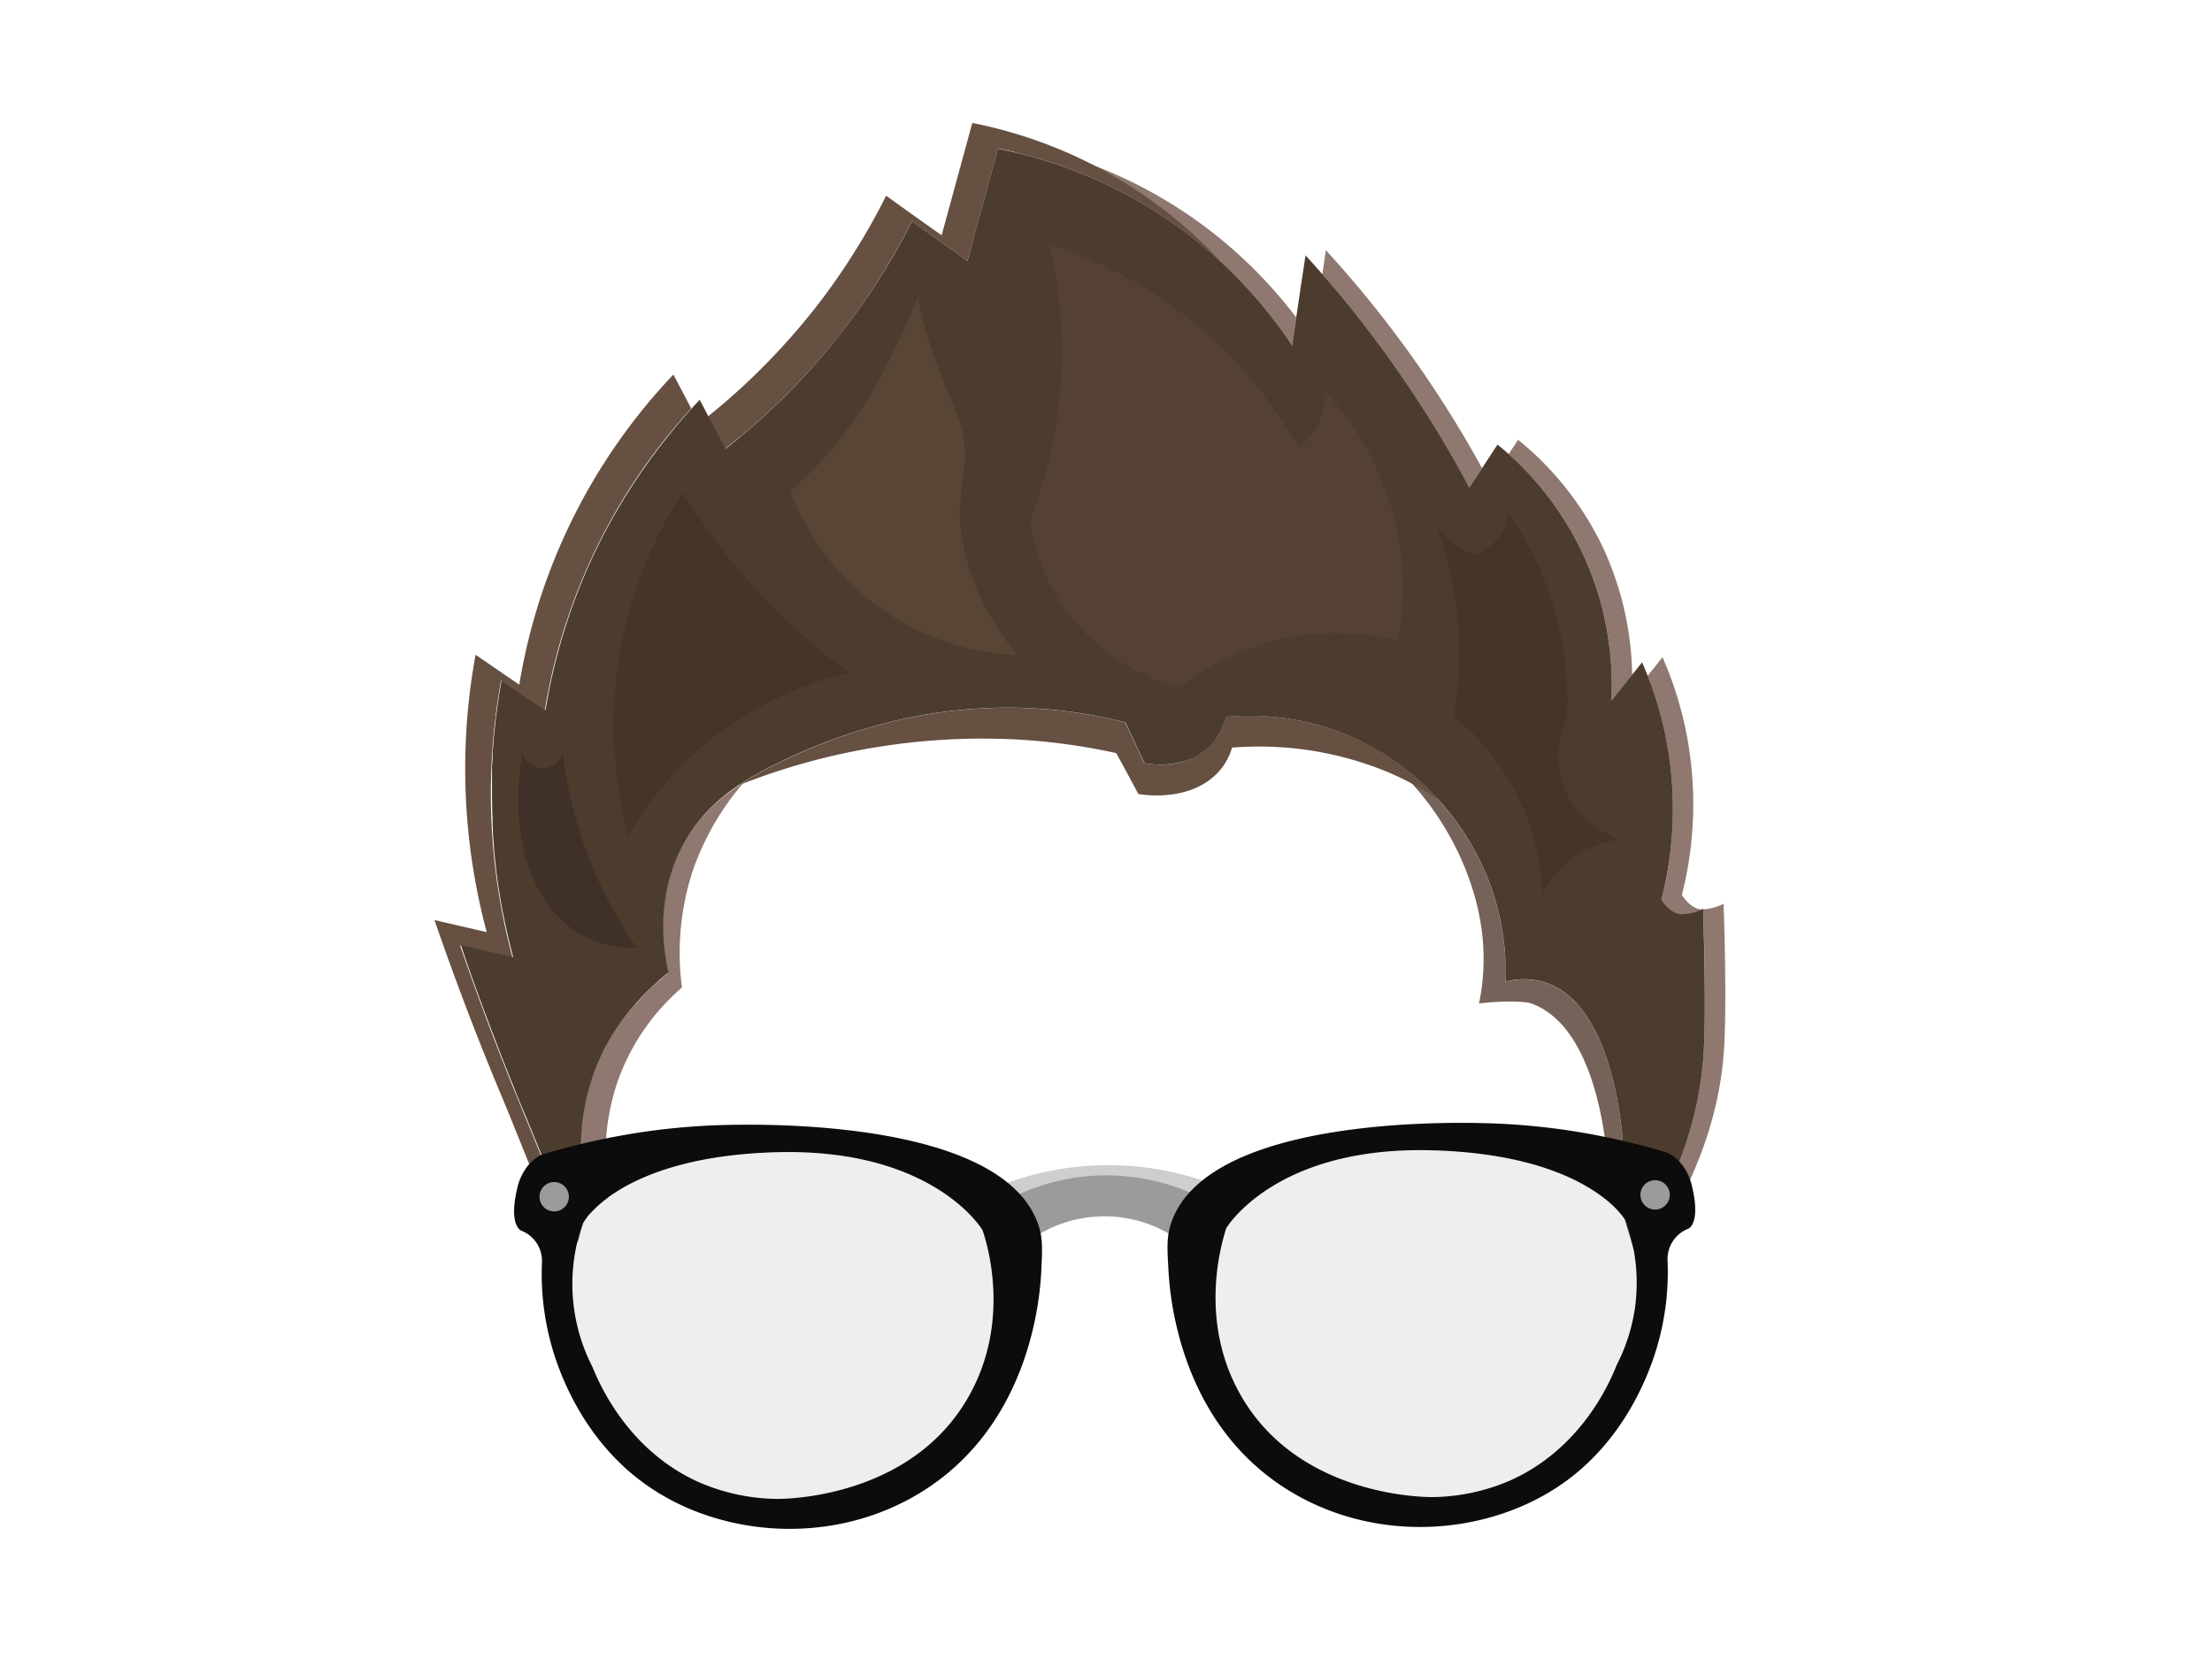<svg xmlns="http://www.w3.org/2000/svg" viewBox="0 0 500 375"><defs><style>.a{fill:#756258;}.b{fill:#8e786f;}.c{fill:#665042;}.d{fill:#4c3c2e;}.e{fill:#544133;}.f{fill:#594536;}.g{fill:#453529;}.h{fill:#3f3127;}.i{fill:#cecece;}.j{fill:#9b9b9b;}.k{opacity:0.07;}.l{fill:#0c0c0c;}</style></defs><title>profileArtboard 6</title><path class="a" d="M367.33,270.54c0,1.62-.05,3.26-.11,4.93a20.73,20.73,0,0,0-3.37-3.64A120.67,120.67,0,0,0,362.73,257c-1.47-10.22-4.33-18.43-8.39-23.82l-.14-.18a19.35,19.35,0,0,0-5-4.67,13.5,13.5,0,0,0-1.7-.94s-.69-.32-1.4-.58c-1.18-.42-5.69-.7-11.77,0a50,50,0,0,0,.86-14.13c-1.45-17.6-12.73-36.35-27.68-45.15a56.85,56.85,0,0,1,17.64,13.27,59.92,59.92,0,0,1,11.14,17.74,57.62,57.62,0,0,1,3.9,17.15c.18,2.4.18,4.5.14,6.22a16.58,16.58,0,0,1,9.23.29c.47.16.94.36,1.4.57a13.62,13.62,0,0,1,1.71.94,19.48,19.48,0,0,1,5,4.67l.14.19c4.78,6.33,7.88,16.54,9,29.33C367.19,261.85,367.36,266.09,367.33,270.54Z"/><path class="b" d="M293,71.77q-.45,3.18-.92,6.38c-1.46-2.2-3.28-4.77-5.52-7.56A106.21,106.21,0,0,0,276,59.24l0,0a104.08,104.08,0,0,0-46.31-24.76c.17-.67.37-1.35.55-2A104.11,104.11,0,0,1,293,71.77Z"/><path class="b" d="M335,105.82c-.12.16-.22.33-.33.49l-2.56,3.89c-1.35-2.55-2.8-5.2-4.37-7.9-3.69-6.37-8-13.11-12.9-20.07-1.63-2.32-3.28-4.56-4.93-6.71-3.73-4.9-7.43-9.4-11-13.52.27-1.81.52-3.63.79-5.45a256.23,256.23,0,0,1,19.8,24.53A254,254,0,0,1,335,105.82Z"/><path class="b" d="M368.94,152.55c-.08.09-.15.2-.23.29q-2.22,2.79-4.45,5.56a71.92,71.92,0,0,0-.5-12.36,69.6,69.6,0,0,0-8.13-25.14A70.58,70.58,0,0,0,341,102.66s0,0,0,0l0,0,2.15-3.25a70,70,0,0,1,17.14,20.39c1.12,2,2.1,4.05,3,6.05,0,0,0,0,0,.06A71.17,71.17,0,0,1,368.94,152.55Z"/><path class="b" d="M384.79,205.55a10.88,10.88,0,0,1-4.92,1.13,2.67,2.67,0,0,1-.45-.08c-1.11-.26-2.45-1.07-3.88-3.19.21-.83.43-1.7.63-2.65a82.09,82.09,0,0,0-3.74-48l3.36-4.2a79.62,79.62,0,0,1,2.91,7.62h0A81.61,81.61,0,0,1,382.17,172a83.11,83.11,0,0,1-2,30.3c1.62,2.4,3.12,3.13,4.31,3.27h0Z"/><path class="b" d="M389.68,237.46c-.72,10.5-3.87,24.71-14.31,41.67q.06-3.17,0-6.18c0-.29,0-.59,0-.88a97.66,97.66,0,0,0,5.43-12.74,80.51,80.51,0,0,0,4.26-20.72c.7-10.44,0-31.4-.08-33.05a12.5,12.5,0,0,0,4.62-1.26s.12,3.33.23,8C390,219.81,390.13,230.78,389.68,237.46Z"/><path class="b" d="M156.65,196.64a59.68,59.68,0,0,0-2.5,26.58,50.16,50.16,0,0,0-14.3,20.55A51.25,51.25,0,0,0,137,257.31a69.78,69.78,0,0,0,.32,13.47,27,27,0,0,0-3.83,3.43c-.62-1.61-1.25-3.31-1.89-5a70.4,70.4,0,0,1-.44-10.56q0-.57.06-1.14c0-.4,0-.79.08-1.19s0-.52.06-.78,0-.28,0-.42c0-.39.08-.79.13-1.18.2-1.66.47-3.34.84-5q.12-.57.27-1.14c.1-.41.2-.83.32-1.24s.23-.83.35-1.24.19-.63.29-.94l.21-.62c.24-.73.51-1.46.79-2.18.22-.57.46-1.12.7-1.67,0-.1.08-.19.13-.29.24-.54.49-1.07.74-1.59l0-.07a2.12,2.12,0,0,1,.11-.21l.12-.24c.17-.34.35-.68.53-1,0,0,0,0,0,0l.2-.37c.19-.35.39-.69.59-1l.19-.32c.13-.22.26-.44.4-.65l.09-.15c.26-.42.53-.84.8-1.25.51-.76,1-1.5,1.57-2.22.21-.29.43-.58.65-.86s.53-.69.8-1l.73-.87h0l.54-.63c.92-1,1.85-2,2.78-2.93l.49-.48c.16-.16.32-.32.49-.47.52-.49,1-1,1.54-1.41s.74-.64,1.1-.95l1.1-.91c-1.08-4.74-3-16.4,2.88-28,.21-.41.42-.8.63-1.19s.43-.77.65-1.14l.45-.73.34-.53c.2-.31.4-.61.61-.9s.49-.69.74-1,.44-.58.67-.86.3-.37.46-.55.42-.51.66-.76.31-.36.48-.54c.45-.49.91-1,1.39-1.41l.51-.49.93-.84.54-.46.55-.45c.29-.24.58-.47.88-.69s.67-.52,1-.76l.71-.5c.27-.19.54-.38.82-.56l1.27-.81A60.91,60.91,0,0,0,156.65,196.64Z"/><path class="c" d="M325.16,180.77a65.26,65.26,0,0,0-12.07-6.5,76.28,76.28,0,0,0-34.6-5.28,13.7,13.7,0,0,1-4.58,6.92c-6.46,5.26-15.7,3.72-16.6,3.56-1.65-3.09-3.3-6.16-5-9.24a142.69,142.69,0,0,0-21.13-3A149.32,149.32,0,0,0,167,177.49a74.09,74.09,0,0,1,8.21-4.66c12.59-6.28,34.16-14.57,60.72-12.55a108,108,0,0,1,18.4,3q2.18,4.62,4.32,9.23c.78.16,8.83,1.71,14.46-3.55a14.06,14.06,0,0,0,4-6.93,58.55,58.55,0,0,1,30.14,5.29A56.26,56.26,0,0,1,325.16,180.77Z"/><path class="c" d="M276,59.21A104.07,104.07,0,0,0,225.6,33.56c-.76,2.8-1.46,5.36-2.1,7.7-.57,2.09-1.09,4-1.56,5.71-2.15,7.89-3.27,12-3.27,12L216.2,57.2c-.56-.4-1.12-.81-1.68-1.2l-8.4-6c-1.49,3-3.19,6.11-5.15,9.38a148,148,0,0,1-9.9,14.67,150.78,150.78,0,0,1-27.26,27.46l-1.76-3.33c-.69-1.31-1.38-2.64-2.09-4a147.65,147.65,0,0,0,13.6-12.35A149.27,149.27,0,0,0,185.3,68.29a150.85,150.85,0,0,0,15-24.05c4.19,3,8.36,6,12.55,8.94,0,0,2.4-8.78,6.93-25.39A104.06,104.06,0,0,1,276,59.21Z"/><path class="c" d="M156.24,92.33a132.9,132.9,0,0,0-33.09,68.23l-9.88-6.77a142.7,142.7,0,0,0,2.58,62.65L104,213.71q5.33,15.54,12.07,32.3c1,2.34,1.91,4.71,2.91,7.09,2.89,6.93,6.1,15.19,8.86,21.8.82,3.74,1.36,6.05.69,6.24-.32.09-.77-.33-1.32-1.18l0,0c-3-4.5-8.92-20.53-14-32.6-5.72-13.67-10.68-26.85-15-39.39l11.81,2.73A142.7,142.7,0,0,1,107.5,148l9.88,6.77a132.92,132.92,0,0,1,34.84-70.11Z"/><path class="d" d="M385.06,238.61a80.51,80.51,0,0,1-4.26,20.72c-.37,1.06-.76,2.15-1.18,3.25q-.25.68-.54,1.35c-.18.46-.37.93-.57,1.4-.1.24-.2.48-.31.72-.33.78-.69,1.58-1.06,2.37-.07.17-.15.34-.23.5-.23.49-.46,1-.71,1.48s-.54,1.11-.83,1.67a116.21,116.21,0,0,1-6.05,10.5l-2.1-7.1c.06-1.67.1-3.31.11-4.93,0-4.45-.14-8.69-.51-12.67-1.14-12.79-4.24-23-9-29.33l-.14-.19a19.48,19.48,0,0,0-5-4.67,13.62,13.62,0,0,0-1.71-.94c-.46-.21-.93-.41-1.4-.57a16.58,16.58,0,0,0-9.23-.29c0-1.72,0-3.82-.14-6.22a57.62,57.62,0,0,0-3.9-17.15,59.92,59.92,0,0,0-11.14-17.74,56.85,56.85,0,0,0-17.64-13.27,2.1,2.1,0,0,0-.3-.15,57.48,57.48,0,0,0-16.75-5,61.66,61.66,0,0,0-9-.53c-1.67,0-3.12.12-4.35.22a14.8,14.8,0,0,1-1.39,3.6,13.4,13.4,0,0,1-2,2.75c-.18.2-.37.39-.57.58l-.43.38a13.22,13.22,0,0,1-3.68,2.24h0a19.34,19.34,0,0,1-10.34.92c-.84-1.82-1.7-3.63-2.55-5.45-.58-1.25-1.18-2.52-1.77-3.78-1.12-.29-2.27-.56-3.45-.82a109.12,109.12,0,0,0-15-2.21q-3.48-.25-6.86-.3a111.41,111.41,0,0,0-26.12,2.83,124.11,124.11,0,0,0-27.74,10,73.84,73.84,0,0,0-6.94,3.85l-1.27.81c-.28.18-.55.37-.82.56l-.71.5c-.34.25-.69.5-1,.76s-.59.45-.88.69l-.55.45-.54.46-.93.84-.51.49c-.48.45-.94.92-1.39,1.41q-.25.27-.48.54c-.22.25-.45.5-.66.76s-.31.36-.46.55-.45.57-.67.86-.5.67-.74,1-.41.59-.61.9l-.34.53-.45.73c-.22.37-.44.75-.65,1.14s-.43.78-.63,1.19c-5.88,11.59-4,23.25-2.88,28-.36.29-.73.59-1.1.91s-.73.62-1.1.95-1,.92-1.54,1.41c-.17.15-.33.31-.49.47l-.49.48c-1.12,1.1-2.24,2.29-3.33,3.57l-.73.87c-.49.61-1,1.23-1.45,1.88-.27.36-.54.73-.8,1.1s-.52.74-.77,1.12-.54.83-.8,1.25l-.09.15c-.14.21-.27.43-.4.65-.34.56-.66,1.14-1,1.72,0,0,0,0,0,0-.18.33-.36.67-.53,1l-.12.24a2.12,2.12,0,0,0-.11.21l0,.07c-.26.52-.51,1.05-.74,1.59,0,.1-.09.19-.13.29-.25.55-.48,1.1-.7,1.67-.28.72-.55,1.45-.79,2.18l-.21.62c-.1.31-.2.63-.29.94s-.25.83-.35,1.24-.23.83-.32,1.24-.19.76-.27,1.14c-.37,1.69-.64,3.37-.84,5-.05.39-.09.79-.13,1.18,0,.14,0,.28,0,.42s0,.52-.06.78-.06.8-.08,1.19-.05.76-.06,1.14a70.4,70.4,0,0,0,.44,10.56c.15,1.28.32,2.51.51,3.68.14.86.28,1.69.43,2.49a10.72,10.72,0,0,0-.8,1.18,42.66,42.66,0,0,0-1.27,4.41c-.62-1.35-1.29-2.87-2-4.52-.19-.49-.4-1-.62-1.5-1.09-2.62-2.26-5.51-3.45-8.46l-.93-2.32c-.41-1-.81-2-1.22-3-1.11-2.74-2.21-5.45-3.26-8-1-2.38-2-4.75-2.91-7.09q-1.71-4.23-3.33-8.39c-.52-1.34-1-2.67-1.53-4s-1-2.71-1.53-4.06-1-2.68-1.49-4q-1.1-3-2.14-5.95t-2-5.88l2.73.63,1.41.33,1.32.3,1.48.34,2.44.57,2.43.56c-.2-.76-.4-1.56-.61-2.36a2.82,2.82,0,0,1-.07-.31c-.18-.69-.35-1.39-.51-2.11-.1-.44-.2-.88-.3-1.34s-.2-.9-.3-1.36l-.42-2h0c-.07-.35-.13-.7-.2-1-.2-1.05-.39-2.13-.57-3.22-.12-.73-.24-1.48-.35-2.23s-.22-1.52-.32-2.29l-.24-1.86s0-.07,0-.1c0-.32-.07-.64-.11-1-.07-.6-.13-1.21-.19-1.82s-.1-1-.15-1.56a2.28,2.28,0,0,1,0-.26c0-.46-.08-.94-.11-1.41-.06-.65-.1-1.32-.14-2,0-.1,0-.21,0-.31,0-.38,0-.76-.06-1.15,0-.14,0-.27,0-.41l0-.57c0-.83-.07-1.67-.09-2.51s0-1.78-.05-2.68c0-.64,0-1.28,0-1.9,0-.13,0-.25,0-.38V178c0-.21,0-.43,0-.64,0-.52,0-1,0-1.55s0-1.18,0-1.76,0-1.16.08-1.74,0-1,.08-1.51c0-.21,0-.41,0-.61,0-.43,0-.85.09-1.27.07-1,.16-2.06.25-3.06,0-.22,0-.43.07-.65.09-.9.18-1.78.28-2.65,0-.2,0-.39.07-.59.08-.63.17-1.24.25-1.85q.45-3.33,1-6.31l4,2.72,3.63,2.48,2.29,1.57c0-.31.11-.62.16-.93s.11-.63.17-.95c.11-.64.23-1.3.36-2,.38-2,.82-4,1.35-6.17.09-.4.2-.81.3-1.22.26-1,.54-2.08.85-3.15q.22-.83.48-1.68.86-2.91,1.9-6c.2-.55.39-1.11.6-1.67s.44-1.21.67-1.82c.17-.45.35-.91.53-1.37.08-.22.17-.43.25-.65.15-.37.29-.74.45-1.11l.29-.72q.35-.85.72-1.71a133.08,133.08,0,0,1,14-24.73l.13-.2c.39-.54.78-1.08,1.17-1.6s.86-1.16,1.3-1.72.86-1.12,1.29-1.66.85-1.07,1.27-1.59c.14-.17.27-.34.41-.5l.09-.11c.27-.33.54-.66.81-1q1.85-2.19,3.57-4.08c.6-.66,1.19-1.27,1.75-1.87.43.83.87,1.65,1.29,2.47.23.43.45.87.68,1.29.71,1.33,1.4,2.66,2.09,4l1.76,3.33c1.19-.93,2.41-1.89,3.67-3A149.81,149.81,0,0,0,190.32,75s.07-.07.08-.1l.67-.86A148,148,0,0,0,201,59.39c.87-1.44,1.67-2.85,2.43-4.23,1-1.77,1.89-3.49,2.72-5.15l2.94,2.1L214.52,56c.56.39,1.12.8,1.68,1.2l.63.44L218.67,59s.35-1.25,1-3.71c.53-2,1.29-4.76,2.25-8.27.47-1.71,1-3.62,1.56-5.71l.72-2.64q.65-2.38,1.38-5.06c1.23.25,2.59.55,4.06.89A104.08,104.08,0,0,1,276,59.21l0,0a106.21,106.21,0,0,1,10.56,11.35q1.77,2.22,3.21,4.21c.85,1.19,1.62,2.31,2.31,3.35q.46-3.2.92-6.38L294,65l1-6.63.09-.66q1.9,2.07,3.83,4.29c3.61,4.12,7.31,8.62,11,13.52,1.65,2.15,3.3,4.39,4.93,6.71,4.94,7,9.21,13.7,12.9,20.07,1.5,2.58,2.89,5.1,4.19,7.55.05.12.12.23.18.35l2.56-3.89c.11-.16.21-.33.33-.49l.31-.47c1.05-1.62,2.11-3.23,3.18-4.85.78.63,1.61,1.32,2.47,2.1l0,0s0,0,0,0a70.58,70.58,0,0,1,14.61,18.24A69.6,69.6,0,0,1,363.76,146a71.92,71.92,0,0,1,.5,12.36q2.24-2.78,4.45-5.56c.08-.09.15-.2.23-.29l2.24-2.8c.41.94.84,2,1.25,3a82.09,82.09,0,0,1,3.74,48c-.2,1-.42,1.82-.63,2.65,1.43,2.12,2.77,2.93,3.88,3.19a2.67,2.67,0,0,0,.45.08,10.88,10.88,0,0,0,4.92-1.13l.19-.09v.1C385,207.21,385.76,228.17,385.06,238.61Z"/><path class="e" d="M237.19,55.28a99,99,0,0,1,56.37,46,15.73,15.73,0,0,0,6-12.7A65.11,65.11,0,0,1,316,144.86a57.83,57.83,0,0,0-20.35-1.39,58.94,58.94,0,0,0-29.11,11.83,46.06,46.06,0,0,1-25.46-17.09,44.79,44.79,0,0,1-8.16-20.57,106.71,106.71,0,0,0,4.3-62.36Z"/><path class="f" d="M207.86,66.29v0s-5.74,14.39-12.38,25a90.23,90.23,0,0,1-16.84,19.77,57.42,57.42,0,0,0,51.33,37,57.31,57.31,0,0,1-11.47-21.56c-4.53-16.58,3.05-20.61-2.59-33.88C215.91,92.65,206.31,70.09,207.86,66.29Z"/><path class="g" d="M341,116A74.09,74.09,0,0,1,354.2,162.3a20.47,20.47,0,0,0-.82,15.15c3.23,9.13,12,12.08,13,12.4a21.26,21.26,0,0,0-11.68,4.62,21,21,0,0,0-6.06,8.08,54.18,54.18,0,0,0-20.05-40.68,85,85,0,0,0-3.9-43.14A17.4,17.4,0,0,0,329,123.2a17.22,17.22,0,0,0,4.47,2.31,12.25,12.25,0,0,0,4.76-3.46A12.4,12.4,0,0,0,341,116Z"/><path class="g" d="M154.3,111.28A146.29,146.29,0,0,0,192,152.06a79.65,79.65,0,0,0-38,21.06A75.67,75.67,0,0,0,142,189a96.8,96.8,0,0,1,12.31-77.71Z"/><path class="h" d="M118.14,170.37a4.82,4.82,0,0,0,9.11,0,97.63,97.63,0,0,0,16.66,43.86,24.24,24.24,0,0,1-12.41-2.88C120.2,205.06,114.78,188.68,118.14,170.37Z"/><path class="i" d="M226.31,267.91a67,67,0,0,1,47.34-.43q-3.21,4.47-6.41,9a40.48,40.48,0,0,0-34.45,0Z"/><path class="j" d="M229.77,270.22a47.77,47.77,0,0,1,39.71-.43l-5.38,9a29,29,0,0,0-28.89,0Z"/><g class="k"><path d="M219.16,315.3c-13,23.5-42,23.54-43.66,23.51A45.36,45.36,0,0,1,157.91,335C142,327.86,135.6,313.12,134,309a41.16,41.16,0,0,1-4.1-12.75,41.63,41.63,0,0,1,1.91-19.7s8-15.06,43.73-16.07,46.65,17.61,46.65,17.61C223.23,281.43,228.43,298.57,219.16,315.3Z"/></g><g class="k"><path d="M369.54,295.79a41.24,41.24,0,0,1-4.1,12.75c-1.65,4.17-8.07,18.9-24,26.07a45.35,45.35,0,0,1-17.59,3.79c-1.69,0-30.65,0-43.67-23.51-9.27-16.75-4.07-33.88-3-37.26,0,0,11-18.64,46.64-17.61s43.72,16.08,43.72,16.08A41.54,41.54,0,0,1,369.54,295.79Z"/></g><path class="l" d="M382.43,268a11.38,11.38,0,0,0-.39-1.34h0a12.16,12.16,0,0,0-2.42-4.07,8.48,8.48,0,0,0-3-2.13c-3.36-1-6.63-1.86-9.78-2.58-1.39-.33-2.75-.63-4.09-.9A153.48,153.48,0,0,0,337,253.92c-6.17-.2-63.53-2.07-72.19,22.29-1.12,3.15-1,5.69-.7,10.78.28,4.78,2,34.89,27.84,50.3,20.43,12.19,46.5,9.55,63.15-3.34,11.57-8.95,16.84-21.37,18.95-27.86a60.33,60.33,0,0,0,2.88-21.35,7.35,7.35,0,0,1,4.68-7S384.53,276.71,382.43,268Zm-12.89,27.79a41.24,41.24,0,0,1-4.1,12.75c-1.65,4.17-8.07,18.9-24,26.07a45.35,45.35,0,0,1-17.59,3.79c-1.69,0-30.65,0-43.67-23.51-9.27-16.75-4.07-33.88-3-37.26,0,0,11-18.64,46.64-17.61,23.23.66,34.75,7.28,40,11.81a20.73,20.73,0,0,1,3.37,3.64,6.42,6.42,0,0,1,.4.63,42.22,42.22,0,0,1,1.7,6.47A41.23,41.23,0,0,1,369.54,295.79Z"/><circle class="j" cx="374.12" cy="270.09" r="3.32"/><path class="l" d="M234.63,276.63c-8.67-24.36-66-22.49-72.19-22.3a153.23,153.23,0,0,0-25.42,3q-2.85.57-5.84,1.29-4.08,1-8.4,2.26l-.5.22a8.63,8.63,0,0,0-2.63,2,12.52,12.52,0,0,0-2.69,5.3c-2.1,8.72.86,9.77.86,9.77a7.34,7.34,0,0,1,4.69,7,60.3,60.3,0,0,0,2.87,21.35c2.11,6.48,7.39,18.9,19,27.86,16.65,12.89,42.73,15.52,63.15,3.33,25.84-15.4,27.56-45.51,27.84-50.29C235.61,282.32,235.75,279.78,234.63,276.63ZM219.16,315.3c-13,23.5-42,23.54-43.67,23.51A45.47,45.47,0,0,1,157.9,335c-15.89-7.17-22.31-21.91-24-26.07a41,41,0,0,1-3.45-28,42.66,42.66,0,0,1,1.27-4.41,10.72,10.72,0,0,1,.8-1.18c.25-.32.56-.7.95-1.12a27,27,0,0,1,3.83-3.43c5.89-4.37,17.3-9.75,38.14-10.34,35.68-1,46.65,17.61,46.65,17.61C223.24,281.43,228.43,298.56,219.16,315.3Z"/><circle class="j" cx="125.27" cy="270.51" r="3.32"/></svg>